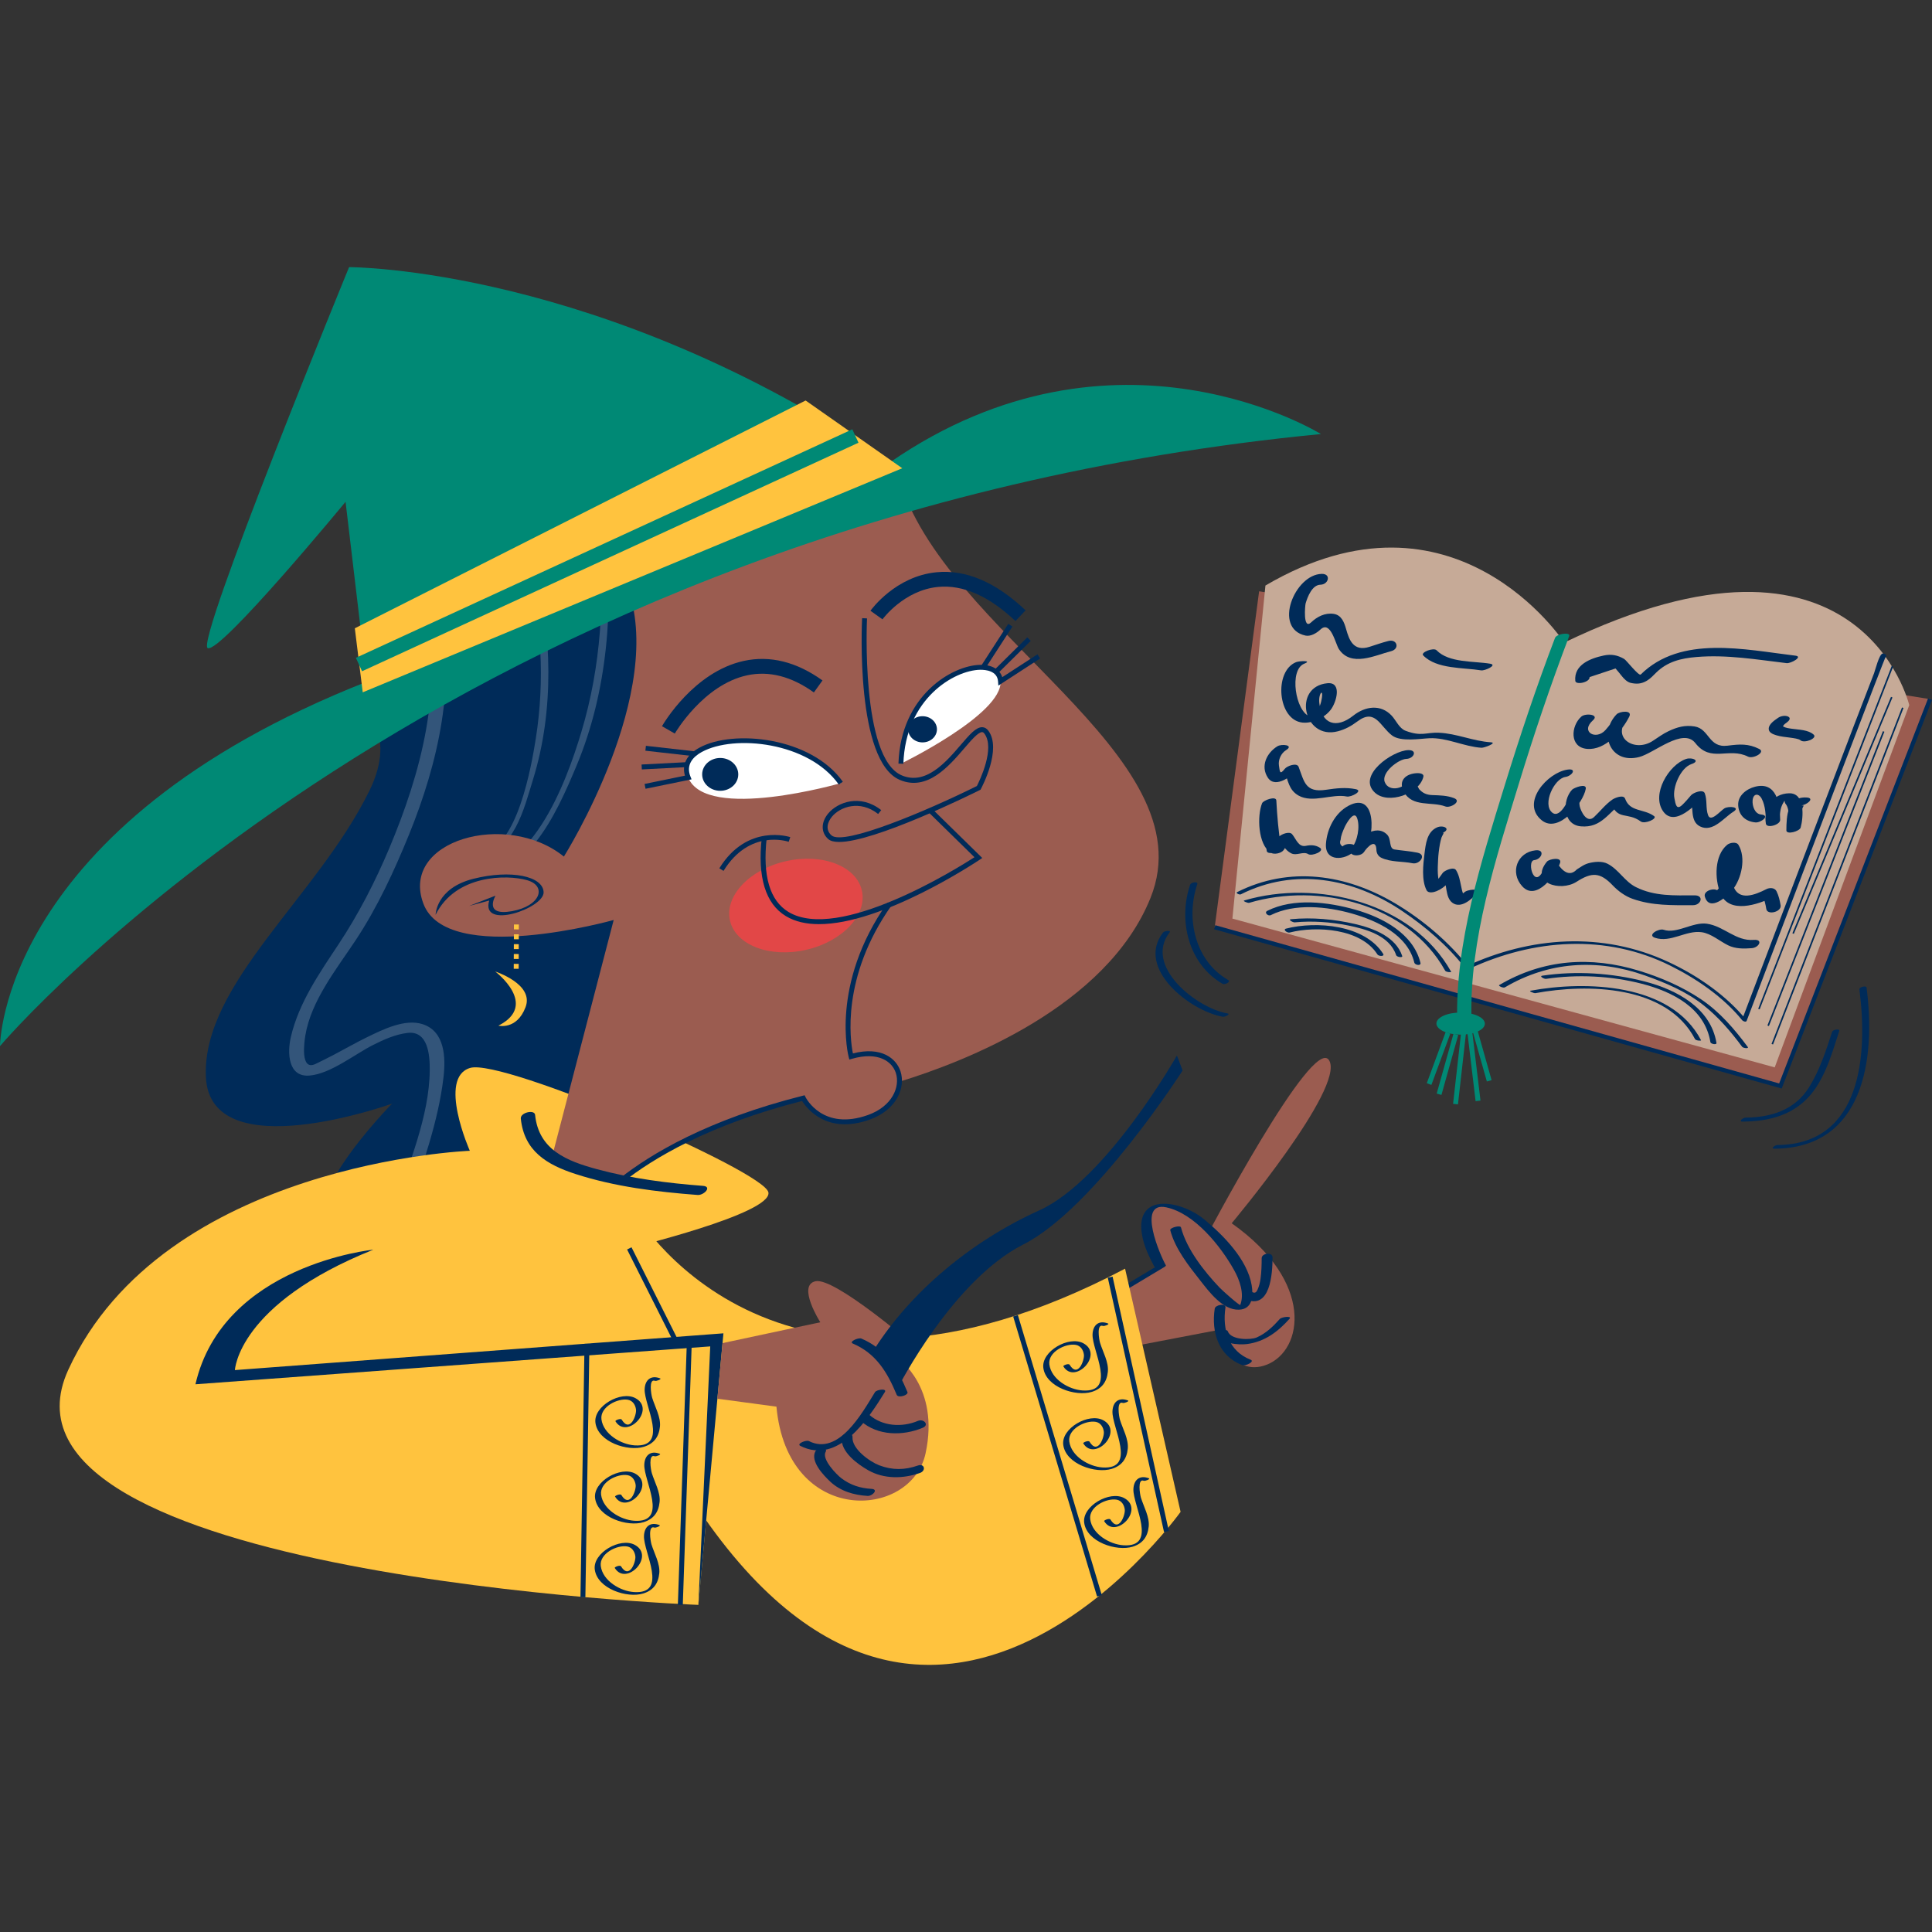 <?xml version="1.0" encoding="UTF-8"?>
<!-- Generator: Adobe Illustrator 25.4.1, SVG Export Plug-In . SVG Version: 6.00 Build 0)  -->
<svg xmlns="http://www.w3.org/2000/svg" xmlns:xlink="http://www.w3.org/1999/xlink" version="1.1" id="Capa_1" x="0px" y="0px" viewBox="0 0 512 512" style="enable-background:new 0 0 512 512;" xml:space="preserve" width="512" height="512">
<rect x="0" y="0" width="512" height="512" fill="#333333" stroke="none"/>
<g>
	<g>
		<g>
			<path style="fill:#002B59;" d="M174.383,145.765l-78.992,41.191c0,0,10.296,6.742,2.492,22.63     c-13.807,28.103-44.3,51.126-43.327,75.708c0.979,24.585,49.345,7.184,49.345,7.184s-29.72,30.1-13.862,35.176     c15.854,5.073,90.875-38.74,90.875-38.74L174.383,145.765z"/>
			<path style="opacity:0.2;fill:#FFFFFF;" d="M108.404,319.734c3.562-11.274,7.733-22.361,9.119-34.174     c0.621-5.268,0.404-12.196-5.484-14.13c-4.732-1.557-10.656,1.447-14.761,3.437c-2.966,1.439-5.82,3.094-8.741,4.622     c-1.616,0.844-3.25,1.663-4.894,2.456c-4.209,2.034-2.964-6.098-2.721-7.563c1.519-9.203,8.32-17.647,13.335-25.225     c5.728-8.653,10.178-18.267,14.086-27.856c7.797-19.146,12.839-40.905,7.944-61.411c-0.389-1.635-4.179-0.656-3.784,0.996     c5.14,21.544-0.989,44.072-9.369,63.975c-3.697,8.782-8.109,17.367-13.371,25.314c-5.089,7.694-10.5,15.426-12.66,24.53     c-1.023,4.309-0.788,10.836,4.961,10.326c5.587-0.495,11.893-5.628,16.83-8.116c2.849-1.437,5.847-2.773,9.038-3.175     c5.561-0.7,5.986,5.995,5.956,9.82c-0.101,12.408-5.623,24.847-9.302,36.498C104.065,321.711,107.922,321.258,108.404,319.734     L108.404,319.734z"/>
			<path style="opacity:0.2;fill:#FFFFFF;" d="M122.234,232.607c16.845,2.042,25.133-16.736,30.539-29.646     c8.363-19.963,9.838-42.175,7.688-63.495c-0.094-0.933-1.99-0.465-1.894,0.496c1.841,18.248,0.779,36.476-4.521,54.093     c-4.062,13.503-13.488,39.244-31.171,37.097C121.895,231.034,120.961,232.452,122.234,232.607L122.234,232.607z"/>
			<path style="opacity:0.2;fill:#FFFFFF;" d="M126.747,226.772c9.491-0.873,12.128-12.538,14.475-20.085     c5.783-18.614,4.95-38.721,0.598-57.522c-0.111-0.479-2.01-0.005-1.896,0.502c3.515,15.173,4.508,30.577,2.076,46.002     c-1.1,6.989-4.912,29.387-14.453,30.264C127.012,225.981,125.497,226.888,126.747,226.772L126.747,226.772z"/>
		</g>
		<g>
			<g>
				<g>
					<g>
						<path style="fill:#9B5C50;" d="M311.552,325.648c1.288,6.226,17.738,28.043,18.932,18.486        c1.196-9.558-16.57-27.282-23.758-24.774c-7.188,2.514,0.809,16.321,0.809,16.321l-17.018,10.202l3.964,12.007l27.794-5.319        c0,0,4.024,12.873,13.527,9.047c9.499-3.824,12.715-21.833-9.39-37.439c0,0,30.071-35.867,25.836-43.15        c-4.239-7.278-33.189,47.935-33.189,47.935"/>
						<path style="fill:#002B59;" d="M291.606,345.941c5.674-3.402,11.346-6.8,17.02-10.201c0.075-0.046,0.419-0.276,0.329-0.434        c-1.461-2.576-7.773-17.004,0.107-15.349c7.547,1.588,14.481,10.357,17.967,16.601c1.482,2.653,2.795,6.258,1.659,9.25        c-0.118,0.313-4.664-3.713-5.469-4.561c-4.047-4.255-8.726-10.15-10.248-15.973c-0.173-0.665-3.015,0.08-2.84,0.747        c1.286,4.912,4.85,9.381,7.932,13.302c2.36,3.001,5.952,7.883,10.248,7.758c3.641-0.109,3.874-3.684,3.387-6.518        c-1.174-6.814-7.438-13.154-12.502-17.356c-6.477-5.373-19.216-7.386-16.346,5.032c0.594,2.575,1.79,5.063,3.026,7.385        c0.269,0.505,0.784-0.134-0.224,0.471c-0.991,0.594-1.984,1.188-2.975,1.785c-4.419,2.647-8.833,5.294-13.249,7.941        C288.212,346.548,291.078,346.258,291.606,345.941L291.606,345.941z"/>
					</g>
					<path style="fill:#002B59;" d="M331.411,360.328c-5.822-2.251-7.521-8.059-6.65-13.827c0.184-1.208-2.689-0.734-2.847,0.31       c-0.938,6.211,0.999,12.528,7.252,14.944C330.082,362.111,332.655,360.808,331.411,360.328L331.411,360.328z"/>
					<path style="fill:#002B59;" d="M322.541,353.556c0.888,2.544,5.717,2.928,7.942,2.631c4.683-0.619,8.199-3.268,11.272-6.721       c0.703-0.789-2.086-0.497-2.601,0.08c-1.768,1.984-3.646,3.805-6.119,4.894c-1.555,0.689-6.829,0.737-7.652-1.63       C325.094,351.987,322.285,352.816,322.541,353.556L322.541,353.556z"/>
					<path style="fill:#002B59;" d="M329.881,344.242c6.825,3.147,7.342-6.821,7.357-10.997c0.006-1.535-2.877-1.148-2.881,0.182       c-0.006,1.851-0.051,3.693-0.312,5.526c-0.137,0.967-0.371,1.905-0.775,2.798c-0.453,1.003-0.82,0.964-1.758,0.532       C330.281,341.715,328.226,343.481,329.881,344.242L329.881,344.242z"/>
				</g>
				<g>
					<path style="fill:#FFC33E;" d="M167.72,320.559c0,0,36.245,65.249,130.436,15.651l14.714,64.449       c0,0-73.327,102.765-138.683-18.897l-22.189-47.519L167.72,320.559z"/>
					
						<rect x="279.58" y="347.029" transform="matrix(0.958 -0.287 0.287 0.958 -98.936 96.671)" style="fill:#002B59;" width="1.304" height="77.463"/>
					
						<rect x="300.74" y="337.555" transform="matrix(0.977 -0.216 0.216 0.977 -73.159 73.77)" style="fill:#002B59;" width="1.303" height="69"/>
					<path style="fill:#002B59;" d="M281.797,362.101c3.041,4.971,10.819-3.156,5.294-6.127c-3.821-2.056-11.178,2.127-10.594,6.54       c0.675,5.095,8.581,7.678,12.856,6.344c2.61-0.813,3.953-2.584,4.237-5.316c0.265-2.542-1.333-5.3-2.057-7.661       c-0.286-0.921-0.959-5.144,0.739-4.497c0.38,0.145,1.875-0.453,1.358-0.651c-2.436-0.931-3.995,0.399-4.094,2.876       c-0.171,4.274,6.569,15.465-2.635,14.879c-3.66-0.232-8.293-2.986-8.811-6.889c-0.44-3.316,4.352-5.69,7.03-5.194       c1.296,0.242,1.992,1.425,2.131,2.622c0.163,1.424-1.582,6.256-3.799,2.638C283.191,361.238,281.648,361.86,281.797,362.101       L281.797,362.101z"/>
					<path style="fill:#002B59;" d="M287.074,382.504c3.043,4.969,10.821-3.157,5.296-6.128c-3.821-2.057-11.18,2.126-10.596,6.539       c0.677,5.097,8.583,7.679,12.858,6.344c2.61-0.813,3.955-2.582,4.239-5.314c0.263-2.542-1.335-5.302-2.061-7.663       c-0.284-0.921-0.957-5.142,0.741-4.495c0.38,0.145,1.873-0.455,1.358-0.653c-2.437-0.93-3.996,0.399-4.096,2.876       c-0.169,4.275,6.569,15.465-2.633,14.88c-3.663-0.236-8.295-2.988-8.812-6.892c-0.44-3.316,4.354-5.689,7.031-5.193       c1.296,0.244,1.99,1.426,2.127,2.622c0.167,1.424-1.578,6.26-3.795,2.638C288.469,381.64,286.927,382.261,287.074,382.504       L287.074,382.504z"/>
					<path style="fill:#002B59;" d="M292.622,403.128c3.045,4.969,10.821-3.158,5.294-6.129c-3.821-2.057-11.178,2.129-10.593,6.539       c0.677,5.096,8.583,7.679,12.856,6.347c2.614-0.815,3.953-2.586,4.239-5.318c0.265-2.542-1.335-5.3-2.059-7.663       c-0.284-0.921-0.959-5.143,0.737-4.493c0.382,0.145,1.879-0.454,1.362-0.652c-2.437-0.93-3.998,0.399-4.096,2.877       c-0.171,4.273,6.571,15.464-2.631,14.878c-3.664-0.232-8.297-2.987-8.815-6.89c-0.438-3.318,4.352-5.688,7.03-5.191       c1.298,0.24,1.992,1.424,2.131,2.621c0.163,1.424-1.582,6.256-3.799,2.637C294.015,402.263,292.473,402.887,292.622,403.128       L292.622,403.128z"/>
				</g>
			</g>
			<g>
				<g>
					<path style="fill:#FFC33E;" d="M166.583,330.831l11.989,23.901l13.147-1.391l-6.642,71.971c0,0-192.239-7.397-166.973-62.318       c25.254-54.906,106.402-58.024,106.402-58.024s-8.615-19.392,0.101-21.963c8.715-2.573,77.957,27.317,79.027,32.985       C204.691,321.647,166.583,330.831,166.583,330.831z"/>
					<path style="fill:#002B59;" d="M51.796,366.847l136.423-10.037l-3.139,68.502l6.635-71.967L62.254,363.09       c0,0,0.732-17.507,36.684-31.914C98.938,331.176,59.117,335.126,51.796,366.847z"/>
					
						<rect x="171.925" y="329.413" transform="matrix(0.894 -0.449 0.449 0.894 -135.419 113.826)" style="fill:#002B59;" width="1.305" height="26.737"/>
					
						<rect x="121.366" y="388.985" transform="matrix(0.016 -1 1 0.016 -237.1 538.402)" style="fill:#002B59;" width="67.138" height="1.304"/>
					<polygon style="fill:#002B59;" points="180.949,425.312 179.643,425.269 182.024,355.589 183.331,355.632      "/>
					<path style="fill:#002B59;" d="M162.921,415.527c3.041,4.967,10.819-3.156,5.294-6.128c-3.821-2.056-11.178,2.129-10.594,6.539       c0.675,5.096,8.583,7.676,12.856,6.348c2.614-0.816,3.953-2.586,4.239-5.317c0.265-2.542-1.333-5.301-2.059-7.663       c-0.284-0.92-0.957-5.143,0.739-4.493c0.38,0.142,1.875-0.456,1.36-0.654c-2.437-0.929-3.996,0.397-4.094,2.878       c-0.169,4.274,6.567,15.464-2.633,14.876c-3.665-0.233-8.295-2.986-8.815-6.887c-0.44-3.318,4.352-5.691,7.03-5.194       c1.298,0.243,1.99,1.427,2.133,2.622c0.164,1.425-1.581,6.257-3.799,2.637C164.315,414.664,162.772,415.287,162.921,415.527       L162.921,415.527z"/>
					<path style="fill:#002B59;" d="M163.008,396.632c3.041,4.969,10.817-3.158,5.294-6.128c-3.823-2.058-11.18,2.126-10.596,6.538       c0.677,5.096,8.583,7.677,12.856,6.347c2.612-0.816,3.957-2.586,4.237-5.32c0.267-2.539-1.331-5.298-2.056-7.661       c-0.284-0.92-0.961-5.142,0.737-4.492c0.38,0.145,1.875-0.457,1.36-0.653c-2.437-0.929-3.996,0.398-4.094,2.877       c-0.171,4.274,6.569,15.464-2.633,14.879c-3.667-0.234-8.297-2.987-8.814-6.89c-0.438-3.318,4.352-5.689,7.03-5.193       c1.298,0.242,1.991,1.428,2.131,2.621c0.164,1.425-1.582,6.257-3.797,2.638C164.401,395.768,162.857,396.387,163.008,396.632       L163.008,396.632z"/>
					<path style="fill:#002B59;" d="M163.098,376.649c3.041,4.969,10.819-3.156,5.294-6.127c-3.821-2.056-11.178,2.127-10.594,6.539       c0.675,5.095,8.583,7.679,12.854,6.345c2.614-0.813,3.957-2.585,4.239-5.316c0.263-2.542-1.331-5.301-2.057-7.661       c-0.284-0.922-0.961-5.145,0.737-4.496c0.38,0.144,1.877-0.455,1.36-0.653c-2.437-0.929-3.996,0.401-4.092,2.878       c-0.173,4.274,6.567,15.465-2.637,14.879c-3.663-0.236-8.293-2.986-8.812-6.892c-0.438-3.314,4.352-5.687,7.03-5.191       c1.299,0.242,1.994,1.425,2.131,2.621c0.165,1.425-1.582,6.258-3.797,2.638C164.491,375.786,162.947,376.409,163.098,376.649       L163.098,376.649z"/>
				</g>
				<g>
					<path style="fill:#9B5C50;" d="M245.292,385.125c-3.774,17.603-36.629,19.411-39.527-12.353l-15.652-2.094l1.362-14.741h0.011       c9.967-2.148,25.906-5.519,25.906-5.519s-6.261-9.817-1.256-10.879c5.016-1.074,25.593,16.64,25.593,16.64l-3.697,3.898       C238.031,360.076,249.078,367.526,245.292,385.125z"/>
					<path style="fill:#002B59;" d="M231.5,357.877l6.503,9.815c0,0,14.462-28.426,33.21-37.91       c18.75-9.487,42.19-46.084,42.19-46.084l-1.508-3.978c0,0-18.633,32.977-36.508,41.053       C257.516,328.848,241.358,342.261,231.5,357.877z"/>
					<path style="fill:#002B59;" d="M226.008,356.055c6.176,2.631,9.159,7.648,11.632,13.593c0.395,0.948,3.184,0.082,2.842-0.747       c-2.582-6.197-5.77-11.428-12.198-14.164C227.479,354.395,224.874,355.574,226.008,356.055L226.008,356.055z"/>
					<path style="fill:#002B59;" d="M212.08,383.167c10.076,5.084,17.983-7.082,22.417-14.259c0.638-1.033-2.183-0.669-2.616,0.028       c-3.426,5.551-9.646,16.936-17.512,12.965C213.638,381.533,211.012,382.627,212.08,383.167L212.08,383.167z"/>
					<path style="fill:#002B59;" d="M216.116,384.561c-1.499,2.66,2.142,6.421,3.891,8.074c2.691,2.542,6.315,3.591,9.93,3.799       c1.253,0.071,2.966-1.757,1.042-1.865c-2.996-0.173-5.612-0.997-8.013-2.825c-1.318-1.002-5.243-5.05-4.167-6.955       C219.537,383.477,216.662,383.595,216.116,384.561L216.116,384.561z"/>
					<path style="fill:#002B59;" d="M223.052,381.052c-0.263,3.728,4.151,6.934,7.007,8.562c4.198,2.399,9.298,2.293,13.738,0.734       c1.685-0.593,1.207-2.582-0.519-1.976c-3.505,1.232-6.782,1.272-10.268-0.05c-2.467-0.936-7.301-4.34-7.084-7.468       C226.031,379.365,223.142,379.75,223.052,381.052L223.052,381.052z"/>
					<path style="fill:#002B59;" d="M228.156,376.607c4.459,3.939,11.137,3.973,16.405,1.756c1.785-0.75,0.22-2.455-1.286-1.819       c-4.235,1.785-9.422,1.474-12.944-1.639C229.311,374.001,226.885,375.481,228.156,376.607L228.156,376.607z"/>
				</g>
			</g>
		</g>
		<g>
			<path style="fill:#9B5C50;" d="M304.908,237.927c-11.667,29.035-49.62,43.557-66.544,48.729c-0.133,3.586-2.761,7.53-8.107,9.438     c-12.64,4.509-17.373-5.079-17.373-5.079c-25.582,6.45-40.62,15.764-48.268,21.799c-2.516-0.521-5.021-1.119-7.509-1.823     c-3.519-1.006-7.571-2.096-10.879-4.172l16.405-63.013c0,0-44.208,12.42-50.446-4.366c-6.228-16.772,22.088-24.695,37.25-12.438     c0,0,27.606-43.815,16.638-71.924l72.129-28.606C249.764,167.633,320.154,200.004,304.908,237.927z"/>
			<g>
				<path style="fill:#E24747;" d="M228.404,235.994c1.475,6.485-5.153,13.526-14.804,15.725c-9.655,2.197-18.678-1.28-20.153-7.768      c-1.476-6.486,5.153-13.526,14.804-15.723C217.905,226.031,226.928,229.508,228.404,235.994z"/>
				<path style="fill:#002B59;" d="M165.042,313.322l-0.809-1.026c8.226-6.496,23.32-15.573,48.486-21.912l0.508-0.127l0.237,0.469      c0.184,0.371,4.662,9.007,16.572,4.758c6.389-2.28,8.566-7.44,7.372-11.139c-0.968-3.001-4.604-5.782-11.684-3.737l-0.635,0.184      l-0.173-0.638c-0.055-0.191-5.042-19.277,10.285-40.962l1.065,0.754c-13.414,18.978-10.934,35.793-10.236,39.226      c7.534-1.936,11.506,1.312,12.623,4.771c1.38,4.281-1.015,10.21-8.175,12.766c-11.372,4.064-16.711-3.014-17.913-4.939      C187.903,298.047,173.118,306.943,165.042,313.322z"/>
				<path style="fill:#002B59;" d="M216.945,244.909c-3.27-0.014-6.245-0.65-8.698-2.14c-5.395-3.279-7.537-10.283-6.362-20.821      l1.298,0.144c-1.115,9.987,0.816,16.568,5.741,19.564c13.257,8.05,44.341-11.274,49.319-14.478l-12.205-11.957l0.916-0.931      l13.356,13.084l-0.668,0.449C258.408,228.649,233.773,244.984,216.945,244.909z"/>
				<path style="fill:#002B59;" d="M222.337,223.127c-1.264-0.004-2.238-0.238-2.832-0.754c-1.959-1.711-1.974-4.434-0.036-6.776      c2.492-3.012,8.497-5.283,14.06-0.912l-0.809,1.027c-4.865-3.827-10.09-1.887-12.245,0.715      c-1.177,1.422-1.822,3.472-0.109,4.964c3.21,2.799,25.245-6.502,38.515-13.087c0.696-1.361,4.914-10.019,1.988-13.9      c-0.256-0.337-0.461-0.379-0.592-0.385c-0.006,0-0.013,0-0.019,0c-1.025-0.005-2.889,2.164-4.688,4.261      c-4.156,4.836-9.845,11.459-17.091,8.412c-11.767-4.96-10.091-41.33-10.012-42.875l1.301,0.066      c-0.017,0.369-1.715,36.999,9.221,41.605c6.358,2.683,11.698-3.524,15.589-8.057c2.379-2.768,4.073-4.755,5.741-4.716      c0.619,0.019,1.153,0.324,1.589,0.907c3.671,4.858-1.738,15.05-1.969,15.48l-0.098,0.184l-0.188,0.092      C256.497,210.946,231.624,223.17,222.337,223.127z"/>
				<path style="fill:#002B59;" d="M191.74,230.794l-1.108-0.684c7.419-12.022,18.69-8.295,18.801-8.26l-0.423,1.235      C208.588,222.939,198.596,219.687,191.74,230.794z"/>
			</g>
			<g>
				
					<rect x="169.984" y="202.113" transform="matrix(0.999 -0.052 0.052 0.999 -10.3 9.53)" style="fill:#002B59;" width="16.118" height="1.305"/>
				
					<rect x="177.897" y="191.523" transform="matrix(0.112 -0.994 0.994 0.112 -39.269 354.324)" style="fill:#002B59;" width="1.304" height="15.206"/>
				<path style="fill:#FFFFFF;" d="M222.828,207.538c0,0-35.717,10.279-40.45-1.488      C177.644,194.283,211.373,191.391,222.828,207.538z"/>
				<path style="fill:#002B59;" d="M171.077,209.03l-0.26-1.277l10.701-2.194c-0.859-2.974,0.487-5.594,3.853-7.429      c8.991-4.905,29.586-2.812,37.987,9.032l-1.062,0.755c-8.034-11.323-27.709-13.33-36.3-8.643      c-2.108,1.152-4.346,3.22-3.013,6.533l0.292,0.726L171.077,209.03z"/>
				<path style="fill:#002B59;" d="M195.65,205.243c-0.009,2.4-2.163,4.341-4.805,4.328c-2.642-0.013-4.775-1.97-4.765-4.372      c0.011-2.402,2.163-4.34,4.805-4.327C193.526,200.883,195.661,202.84,195.65,205.243z"/>
			</g>
			<g>
				<polygon style="fill:#002B59;" points="263.075,179.8 262.16,178.871 272.243,168.908 273.159,169.838     "/>
				
					<rect x="256.047" y="171.452" transform="matrix(0.543 -0.84 0.84 0.543 -24.058 300.003)" style="fill:#002B59;" width="15.105" height="1.306"/>
				<path style="fill:#FFFFFF;" d="M238.751,202.391c0,0,27.008-13.147,26.396-21.849      C264.533,171.838,239.534,178.25,238.751,202.391z"/>
				<path style="fill:#002B59;" d="M239.404,202.413l-1.305-0.044c0.591-18.222,14.372-26.038,21.618-26.174      c3.065-0.079,5.243,1.169,5.89,3.268l9.326-6.057l0.713,1.096l-11.071,7.192l-0.079-1.106c-0.203-2.866-3.381-3.106-4.752-3.089      C252.927,177.629,239.966,185.068,239.404,202.413z"/>
				<path style="fill:#002B59;" d="M248.301,193.289c-0.011,1.917-1.725,3.46-3.835,3.452c-2.104-0.01-3.806-1.57-3.797-3.486      c0.009-1.917,1.723-3.46,3.829-3.451C246.607,189.813,248.307,191.375,248.301,193.289z"/>
			</g>
			<path style="fill:#002B59;" d="M178.829,194.401l-3.396-1.948c0.337-0.589,8.399-14.416,21.706-17.309     c6.924-1.503,13.939,0.237,20.83,5.181l-2.279,3.18c-5.956-4.272-11.914-5.792-17.717-4.535     C186.344,181.497,178.903,194.272,178.829,194.401z"/>
			<path style="fill:#002B59;" d="M269.101,164.586c-6.998-6.624-13.892-9.673-20.48-9.045c-9.083,0.856-14.701,8.514-14.755,8.593     l-3.184-2.277c0.267-0.376,6.653-9.159,17.522-10.207c7.784-0.765,15.72,2.642,23.589,10.095L269.101,164.586z"/>
			<path style="fill:#002B59;" d="M115.437,242.432c0,0,0.075-7.049,10.031-9.549c9.956-2.498,18.436-0.703,18.595,3.554     c0.162,4.252-16.775,10.132-14.417,2.219l-5.324,1.436l6.998-2.736c0,0-3.314,5.491,4.342,4.116     c7.656-1.374,9.32-6.707,4.013-8.215C134.368,231.747,120.733,231.728,115.437,242.432z"/>
			<g>
				<path style="fill:#FFC33E;" d="M132.086,271.809c0,0,4.863,1.231,7.19-4.898c2.328-6.13-8.045-9.451-8.045-9.451      S142.943,266.289,132.086,271.809z"/>
				<path style="fill:#FFC33E;" d="M137.45,256.743l-1.303-0.007l0.006-1.305l1.305,0.007L137.45,256.743z M137.463,254.133      l-1.307-0.008l0.006-1.305l1.305,0.008L137.463,254.133z M137.472,251.524l-1.303-0.008l0.006-1.305l1.305,0.008      L137.472,251.524z M137.486,248.914l-1.305-0.008l0.006-1.304l1.305,0.008L137.486,248.914z M137.499,246.303l-1.305-0.008      l0.006-1.305l1.305,0.008L137.499,246.303z"/>
			</g>
			<path style="fill:#002B59;" d="M138.021,296.444c0.88,8.615,6.894,12.224,14.577,14.704c10.437,3.366,21.386,4.697,32.277,5.532     c1.631,0.128,3.97-2.221,1.407-2.417c-9.484-0.731-18.842-1.921-28.042-4.409c-8.057-2.172-15.483-5.135-16.435-14.405     C141.653,293.963,137.854,294.828,138.021,296.444L138.021,296.444z"/>
		</g>
		<g>
			<path style="fill:#008975;" d="M350.06,115.026C118.401,137.466,0,277.222,0,277.222s0.042-58.294,97.235-96.576l-5.657-47.66     c0,0-33.07,40.097-36.523,38.777c-3.452-1.322,37.457-100.971,37.457-100.971s67.04-0.139,143.371,51.715     C295.661,81.252,350.06,115.026,350.06,115.026z"/>
			<polygon style="fill:#FFC33E;" points="94.032,166.501 213.498,106.137 239.107,124.09 96.129,183.474    "/>
			
				<rect x="88.572" y="143.828" transform="matrix(0.908 -0.418 0.418 0.908 -46.231 80.76)" style="fill:#008975;" width="144.889" height="3.915"/>
		</g>
	</g>
	<g>
		<g>
			<polygon style="fill:#9B5C50;" points="321.907,245.724 471.828,287.797 511.483,185.284 333.679,156.695    "/>
			<path style="fill:#C6AA97;" d="M326.599,243.435l143.719,39.431l35.651-96c0,0-12.846-54.516-91.432-16.572     c0,0-29.048-44.562-79.182-15.123L326.599,243.435z"/>
			<path style="fill:#002B59;" d="M499.646,173.861c0.353-0.071,0.1,0.11-0.058,0.493c-0.246,0.597-0.481,1.199-0.719,1.797     c-0.816,2.071-1.617,4.142-2.418,6.216c-2.62,6.791-5.219,13.591-7.814,20.392c-6.28,16.45-12.533,32.912-18.778,49.374     c-2.326,6.135-4.656,12.269-6.979,18.406c-0.168,0.439-0.98,0.084-1.172-0.152c-4.973-6.134-12.04-10.98-19.032-14.465     c-17.114-8.529-36.352-7.097-53.398,0.86c-0.331,0.153-0.829-0.008-1.046-0.284c-4.593-5.885-10.541-10.984-16.709-15.119     c-12.92-8.66-28.401-11.551-42.696-4.37c-0.361,0.181-1.469-0.34-0.961-0.596c13.868-6.969,28.864-4.734,41.874,2.994     c7.348,4.366,14.344,10.299,19.624,17.065c-0.35-0.097-0.7-0.192-1.048-0.287c17.249-8.05,36.399-9.374,53.85-1.25     c7.626,3.549,15.322,8.828,20.674,15.425c-0.389-0.05-0.78-0.101-1.17-0.152c9.824-25.933,19.658-51.868,29.577-77.77     c1.794-4.687,3.59-9.371,5.407-14.047c0.284-0.727,1.331-5.012,2.259-5.199C499.304,173.111,500.338,173.721,499.646,173.861     L499.646,173.861z"/>
			
				<rect x="434.944" y="221.789" transform="matrix(0.363 -0.932 0.932 0.363 101.345 592.201)" style="fill:#002B59;" width="97.478" height="0.419"/>
			<polygon style="fill:#002B59;" points="468.776,271.917 499.381,193.918 498.992,193.768 468.388,271.762    "/>
			<polygon style="fill:#002B59;" points="469.867,276.796 504.442,187.628 504.052,187.478 469.477,276.645    "/>
			<path style="fill:#002B59;" d="M461.686,277.411c-3.011-4.057-6.255-7.856-10.223-11.006c-4.622-3.67-10.157-6.002-15.679-7.947     c-12.6-4.441-25.415-3.616-36.969,3.198c-0.449,0.263-1.851-0.4-1.506-0.604c11.652-6.868,24.22-7.719,37.029-3.804     c5.775,1.768,11.462,4.217,16.482,7.594c4.935,3.318,8.837,7.876,12.35,12.609C463.559,277.972,461.957,277.775,461.686,277.411     L461.686,277.411z"/>
			<path style="fill:#002B59;" d="M453.274,276.165c-1.488-9.063-10.075-13.36-18.169-15.458     c-8.122-2.108-17.095-2.537-25.392-1.299c-0.48,0.071-1.896-0.703-0.997-0.839c8.952-1.337,18.445-0.724,27.192,1.544     c8.363,2.168,17.439,6.959,18.972,16.28C454.978,276.979,453.356,276.683,453.274,276.165L453.274,276.165z"/>
			<path style="fill:#002B59;" d="M449.199,275.375c-7.485-14.331-28.456-14.734-42.312-12.178c-0.386,0.07-1.785-0.556-1.32-0.64     c14.612-2.697,37.302-2.06,45.223,13.104C450.919,275.904,449.415,275.786,449.199,275.375L449.199,275.375z"/>
			<path style="fill:#002B59;" d="M382.984,257.241c-9.834-17.677-33.452-23.456-51.939-17.984     c-0.361,0.105-1.781-0.482-1.328-0.619c19.216-5.684,44.62,0.5,54.858,18.901C384.678,257.728,383.208,257.639,382.984,257.241     L382.984,257.241z"/>
			<path style="fill:#002B59;" d="M374.799,255.069c-1.805-7.381-9.915-11.102-16.561-12.979c-6.633-1.876-15.09-2.752-21.473,0.43     c-0.713,0.355-1.845-0.683-0.912-1.147c6.988-3.485,16.106-2.334,23.331-0.293c7.139,2.018,15.35,6.31,17.255,14.101     C376.642,256.005,374.984,255.827,374.799,255.069L374.799,255.069z"/>
			<path style="fill:#002B59;" d="M369.994,253.132c-1.717-5.192-8.032-6.937-12.816-7.889c-4.568-0.91-9.42-1.251-14.065-0.808     c-0.47,0.045-1.89-0.752-0.997-0.837c5.627-0.539,11.44-0.005,16.937,1.261c4.82,1.11,10.847,3.352,12.551,8.499     C371.771,253.868,370.163,253.644,369.994,253.132L369.994,253.132z"/>
			<path style="fill:#002B59;" d="M365.02,252.921c-4.344-6.849-16.141-7.608-23.248-5.79c-0.649,0.166-1.909-0.795-0.94-1.041     c8.028-2.056,20.839-1.016,25.721,6.688C367.017,253.511,365.372,253.476,365.02,252.921L365.02,252.921z"/>
			<polygon style="fill:#002B59;" points="472.167,288.472 472.349,287.998 512,185.484 510.962,185.082 471.493,287.124      322.059,245.187 321.756,246.26    "/>
			<path style="fill:#002B59;" d="M350.257,152.084c-7.184,0.167-12.952,14.471-4.28,16.353c1.38,0.3,3.005-0.703,3.94-1.595     c2.695-2.578,4.006,3.806,4.895,5.164c3.218,4.905,9.642,1.633,13.83,0.567c2.356-0.6,1.64-3.304-0.711-2.704     c-1.691,0.431-3.323,1.013-4.986,1.542c-4.316,1.38-5.418-1.906-6.202-4.656c-0.515-1.807-1.206-3.779-3.348-4.08     c-2.272-0.317-4.344,0.746-5.933,2.264c-2.225,2.124-1.595-4.584-1.46-5.033c0.532-1.8,1.734-4.899,3.932-4.95     C352.126,154.904,352.828,152.024,350.257,152.084L350.257,152.084z"/>
			<path style="fill:#002B59;" d="M377.163,173.69c3.556,3.681,10.686,3.184,15.348,3.965c0.976,0.165,4.421-1.424,2.4-1.762     c-4.307-0.726-10.945-0.19-14.201-3.563C379.931,171.52,376.379,172.877,377.163,173.69L377.163,173.69z"/>
			<path style="fill:#002B59;" d="M343.481,175.475c-5.964,2.379-4.922,15.411,1.736,16.02c2.718,0.25,5.821-1.305,7.446-3.414     c1.523-1.98,3.054-7.395-0.882-7.019c-9.326,0.891-6.355,15.141,2.768,12.738c2.024-0.531,3.587-1.431,5.253-2.67     c4.66-3.464,5.926,1.345,9.089,3.764c2.319,1.775,7.466,0.851,9.963,0.745c4.572-0.199,9.132,2.229,13.742,2.527     c0.75,0.047,4.32-1.334,2.481-1.453c-4.735-0.302-9.01-2.323-13.742-2.528c-3.432-0.148-4.6,1.087-8.867-0.53     c-1.668-0.636-2.507-2.772-3.669-4.008c-2.904-3.094-6.992-2.512-10.193,0.022c-4.459,3.531-8.38,2.261-8.98-3.415     c-0.284-2.689,1.412-4.252,0.485-0.289c-0.228,0.968-1.38,4.465-3.016,3.899c-3.78-1.306-5.544-12.349-1.46-13.978     C347.938,174.969,344.326,175.14,343.481,175.475L343.481,175.475z"/>
			<path style="fill:#002B59;" d="M338.517,197.775c-2.84,1.758-4.536,5.269-2.518,8.326c2.029,3.081,6.676-0.662,8.01-2.359     c-1.213,0.164-2.428,0.323-3.645,0.486c0.989,2.607,1.16,5.134,3.765,6.604c3.729,2.104,8.862-0.555,12.801,0.251     c1.121,0.231,4.459-1.513,2.353-1.946c-2.684-0.549-5.209-0.233-7.899,0.165c-5.45,0.808-5.726-2.092-7.233-6.072     c-0.474-1.25-3.099-0.207-3.645,0.487c-1.362,1.729-1.32,0.85-1.574-0.843c-0.233-1.55,0.585-3.278,1.896-4.087     C343,197.441,339.665,197.064,338.517,197.775L338.517,197.775z"/>
			<path style="fill:#002B59;" d="M373.176,198.793c-4.134,0.119-13.65,6.745-8.835,11.241c3.532,3.298,11.842,0.29,12.867-4.178     c0.207-0.904-1.115-0.984-1.668-0.964c-2.983,0.12-5.08,1.976-3.509,4.925c2.236,4.205,7.381,2.524,11.024,3.909     c1.322,0.501,4.434-1.395,2.281-2.213c-1.901-0.724-3.754-0.73-5.766-0.806c-1.568-0.059-2.565-0.546-3.507-1.599     c0.041,0.05-1.012-1.892-0.989-1.894c-0.555-0.322-1.112-0.643-1.668-0.965c-0.605,2.651-5.326,3.915-6.434,0.999     c-0.97-2.542,3.682-6.073,5.738-6.134C374.688,201.058,375.775,198.715,373.176,198.793L373.176,198.793z"/>
			<path style="fill:#002B59;" d="M339.487,224.526c-0.677-4.102-1.027-8.252-1.249-12.404c-0.07-1.262-3.453-0.061-3.778,0.754     c-1.337,3.349-1.096,10.886,2.236,13.075c0.931,0.609,2.864,0.206,3.513-0.709c0.794-1.124,1.303-2.414,2.191-3.47     c-1.172,0.235-2.342,0.471-3.513,0.708c1.174,1.382,1.602,2.788,3.272,3.648c1.493,0.766,3.18-0.622,4.568,0.239     c0.952,0.588,4.476-0.828,3.043-1.717c-1.174-0.727-2.36-0.766-3.697-0.495c-2.001,0.408-2.588-1.829-3.652-3.084     c-0.745-0.875-2.945,0.029-3.515,0.708c-0.89,1.058-1.397,2.344-2.193,3.471c1.174-0.237,2.343-0.473,3.515-0.708     c-3.062-2.012-3.212-9.131-1.999-12.177c-1.258,0.255-2.518,0.504-3.778,0.757c0.224,4.151,0.574,8.299,1.251,12.405     C335.891,226.678,339.696,225.803,339.487,224.526L339.487,224.526z"/>
			<path style="fill:#002B59;" d="M355.801,224.308c-0.658-0.403-0.827-1-0.511-1.792c0.079-1.144,0.585-2.239,1.036-3.274     c0.34-0.788,2.481-4.683,3.304-2.482c0.852,2.284,0.128,6.171-1.439,7.993c1.057,0.394,2.116,0.786,3.172,1.178     c1.034-1.574,3.299-3.81,3.398-0.731c0.03,0.929,0.468,1.713,1.316,2.123c2.469,1.191,5.614,0.9,8.26,1.448     c1.898,0.391,3.821-2.284,1.309-2.802c-2.005-0.412-4.058-0.543-6.08-0.847c-1.567-0.234-0.777-2.747-1.973-3.945     c-3.071-3.081-7.733,1.034-9.403,3.576c-1.36,2.068,2.05,2.483,3.172,1.178c3.077-3.579,3.639-16.532-4.045-12.368     c-3.551,1.924-5.651,6.094-5.926,10.053c-0.339,4.889,5.166,4.413,7.579,1.87C360.621,223.747,356.997,223.047,355.801,224.308     L355.801,224.308z"/>
			<path style="fill:#002B59;" d="M380.823,219.271c-2.668,1.184-2.992,4.373-3.317,6.964c-0.355,2.861-0.833,7.043,0.561,9.703     c0.455,0.862,1.918,0.527,2.625,0.234c2.49-1.032,3.558-2.773,5.174-4.824c-1.174,0.231-2.345,0.464-3.519,0.695     c1.245,2.05,0.51,5.734,2.593,7.231c2.296,1.645,5.219-1.092,6.558-2.682c1.038-1.238-2.755-0.939-3.509-0.044     c-1.275,0.9-1.202,1.266,0.22,1.102c-0.22-0.231-0.372-0.495-0.464-0.799c-0.275-0.647-0.395-1.378-0.542-2.06     c-0.314-1.46-0.545-2.892-1.33-4.184c-0.604-1-3.02,0.066-3.515,0.693c-0.899,1.144-1.713,2.818-3.127,3.407     c0.874,0.079,1.749,0.157,2.625,0.234c-1.062-2.018-0.846-4.847-0.75-7.035c0.062-1.403,0.237-2.797,0.481-4.179     c0.103-0.593,0.26-1.172,0.421-1.753c0.128-0.453,0.954-1.539,0.275-1.237C384.697,219.663,382.478,218.532,380.823,219.271     L380.823,219.271z"/>
			<path style="fill:#002B59;" d="M421.258,179.436c2.29-0.762,4.585-1.523,6.877-2.286c0.579,0.668,1.14,1.349,1.685,2.045     c0.562,0.702,1.407,1.568,2.328,1.776c1.572,0.357,2.834,0.283,4.278-0.563c0.937-0.548,1.704-1.395,2.466-2.145     c3.013-2.966,6.65-3.807,10.678-4.147c8.015-0.682,15.957,0.678,23.893,1.623c1.134,0.135,4.45-1.729,2.342-1.981     c-13.401-1.595-30.308-5.535-41.001,4.995c-0.5,0.494-3.795-3.788-4.374-4.121c-1.755-1.021-3.41-1.34-5.413-0.918     c-3.554,0.749-7.944,2.451-7.549,6.719C417.582,181.623,421.386,180.824,421.258,179.436L421.258,179.436z"/>
			<path style="fill:#002B59;" d="M419.065,189.907c-2.781,2.463-3.189,8.134,1.489,8.554c4.877,0.437,9.242-4.663,11.21-8.53     c0.953-1.874-2.58-1.429-3.346-0.633c-4.891,5.086-1.683,13.291,5.975,11.323c3.994-1.026,11.598-7.907,14.9-3.689     c4.149,5.299,8.82,1.002,13.96,3.586c1.328,0.666,4.726-1.152,2.958-2.041c-2.891-1.451-5.172-1.276-8.389-0.866     c-5.089,0.644-4.792-4.479-8.762-5.1c-2.541-0.397-4.562,0.162-6.866,1.247c-1.476,0.692-2.84,1.7-4.201,2.59     c-4.952,3.239-11.282-1.091-6.462-6.104c-1.115-0.21-2.23-0.421-3.344-0.632c-0.726,1.422-1.651,2.632-2.7,3.827     c-2.49,2.843-6.829,0.527-3.31-2.585C423.9,189.328,420.184,188.917,419.065,189.907L419.065,189.907z"/>
			<path style="fill:#002B59;" d="M471.207,190.236c-0.882,0.626-2.373,1.563-2.475,2.784c-0.092,1.126,1.121,1.557,1.992,1.829     c1.183,0.372,2.464,0.463,3.684,0.636c0.878,0.126,2.287,0.287,2.725,0.687c1.016,0.928,4.576-0.515,3.513-1.482     c-1.42-1.299-3.887-1.286-5.681-1.55c-0.854-0.124-1.73-0.219-2.392-0.605c-0.026-0.016-0.032-0.143-0.049-0.111     c0.205-0.421,0.671-0.73,1.04-0.995c0.491-0.348,1.164-1.1,0.324-1.523C473.122,189.517,471.883,189.751,471.207,190.236     L471.207,190.236z"/>
			<path style="fill:#002B59;" d="M415.396,203.956c-5.284,0.761-12.469,8.784-6.859,13.4c4.544,3.741,11.088-4.66,11.707-8.309     c0.277-1.605-3.148-0.286-3.637,0.235c-2.603,2.773-2.55,9.273,2.33,9.707c5.537,0.493,7.302-3.74,11.351-6.554     c-1.132,0.078-2.264,0.154-3.395,0.233c1.76,4.931,4.32,2.39,7.936,5.035c1.036,0.757,4.478-0.733,3.528-1.425     c-2.759-2.018-6.407-1.051-7.679-4.608c-0.429-1.202-2.77-0.202-3.395,0.232c-1.858,1.29-3.201,3.089-4.845,4.625     c-1.931,1.806-3.517-1.571-3.799-2.884c-0.346-1.612,0.416-3.218,1.469-4.339c-1.211,0.079-2.426,0.158-3.637,0.237     c-0.231,1.355-2.847,7.67-5.119,5.802c-2.693-2.215,0.528-9.015,3.483-9.439C416.59,205.653,418.027,203.575,415.396,203.956     L415.396,203.956z"/>
			<path style="fill:#002B59;" d="M446.823,201.137c-4.568,1.535-9.298,9.366-6.046,13.915c3.065,4.282,8.899-1.993,10.862-4.317     c-1.215,0.168-2.426,0.337-3.641,0.507c0.918,2.464-0.278,6.352,2.511,7.758c3.398,1.715,6.383-2.361,8.777-3.832     c2.17-1.339-1.183-1.629-2.292-0.947c-1.091,0.673-3.63,3.797-4.342,1.804c-0.662-1.847-0.179-3.931-0.865-5.782     c-0.457-1.223-3.103-0.132-3.639,0.506c-0.724,0.855-1.452,1.703-2.255,2.489c-1.634,1.602-1.834-0.053-2.161-1.726     c-0.56-2.884,1.661-8.062,4.523-9.022C450.782,201.641,448.452,200.591,446.823,201.137L446.823,201.137z"/>
			<path style="fill:#002B59;" d="M466.703,215.853c-1.689-0.155-2.339-2.285-2.249-3.677c0.128-1.944,1.61-2.038,2.409-0.527     c1.025,1.94,1.106,4.494,1.113,6.642c1.264-0.334,2.526-0.666,3.788-0.998c-0.15-0.924-0.062-1.801,0.117-2.718     c0.126-0.642,0.378-1.246,0.698-1.814c0.592-1.058,0.203-0.232,0.587,0.223c1.363,1.613,0.748,4.976,0.246,6.805     c1.26-0.243,2.522-0.488,3.784-0.731c0.006-0.954,0.043-1.904,0.124-2.855c0.051-0.584,0.16-1.15,0.282-1.723     c0.228-1.082,0.897-0.983-0.404-1.038c1.409,0.064,4.049-1.988,1.493-2.102c-5.046-0.229-5.262,4.931-5.283,8.713     c-0.008,1.25,3.505,0.273,3.784-0.732c0.73-2.655,1.268-9.197-3.067-9.09c-4.376,0.108-6.827,3.846-6.148,8.058     c0.215,1.321,3.793,0.331,3.788-0.998c-0.017-4.384-0.972-10.263-6.676-8.794c-2.264,0.581-4.602,2.372-4.449,4.93     c0.16,2.711,1.965,4.285,4.576,4.525C466.636,218.087,469.253,216.087,466.703,215.853L466.703,215.853z"/>
			<path style="fill:#002B59;" d="M406.948,225.339c-4.897,0.513-6.872,5.875-3.539,9.541c3.799,4.179,9.07-3.297,10.028-6.199     c0.555-1.672-2.885-1.059-3.474-0.347c-4.656,5.617,3.504,8.121,7.837,5.349c4.032-2.581,6.232-2.575,9.595,0.96     c1.422,1.5,3.284,2.855,5.23,3.547c5.236,1.866,10.592,1.708,16.078,1.694c2.101-0.009,2.966-2.616,0.389-2.607     c-5.377,0.016-10.631,0.293-15.585-2.197c-2.968-1.489-4.523-4.65-7.485-6.173c-1.484-0.764-3.485-0.557-5.031-0.15     c-0.686,0.181-1.363,0.527-1.958,0.912c-0.389,0.246-0.775,0.493-1.16,0.74c-1.493,1.567-3.086,1.211-4.781-1.062     c-1.158-0.117-2.317-0.235-3.474-0.351c-2.738,8.269-5.234-0.821-3.06-1.049C408.605,227.731,409.538,225.068,406.948,225.339     L406.948,225.339z"/>
			<path style="fill:#002B59;" d="M451.794,237.575c1.183,4.246,5.922,0.018,7.316-1.708c2.432-3.008,3.667-8.549,1.593-11.976     c-0.547-0.908-2.321-0.556-2.977-0.016c-3.421,2.818-3.353,9.057-1.807,12.863c2.272,5.593,10.016,2.992,13.817,1.048     c-0.905-0.193-1.809-0.385-2.714-0.574c0.581,1.207,0.848,2.384,1.072,3.699c0.288,1.696,4.083,0.755,3.788-0.995     c-0.226-1.316-0.491-2.495-1.072-3.702c-0.48-0.996-1.813-1.035-2.716-0.575c-2.896,1.484-7.415,3.353-8.771-0.973     c-0.686-2.19-1.175-7.441,0.882-9.136c-0.991-0.005-1.986-0.008-2.979-0.013c1.072,1.768,0.653,3.96,0.211,5.855     c-0.269,1.144-0.775,2.208-1.341,3.225c-0.291,0.395-0.587,0.787-0.886,1.177c-0.764,0.508-0.64,0.778,0.372,0.805     C455.109,234.886,451.326,235.891,451.794,237.575L451.794,237.575z"/>
			<path style="fill:#002B59;" d="M438.567,248.516c4.188,1.421,8.222-2.063,12.405-1.469c2.518,0.359,4.749,2.364,6.977,3.46     c1.977,0.972,4.171,0.935,6.306,0.768c1.9-0.15,3.116-2.402,0.498-2.194c-4.775,0.374-7.867-3.639-12.406-4.286     c-3.733-0.53-8.01,2.778-11.474,1.6C439.62,245.97,436.425,247.785,438.567,248.516L438.567,248.516z"/>
			<g>
				<path style="fill:#008975;" d="M412.086,169.074c-4.925,12.912-9.315,26.054-13.388,39.258      c-6.133,19.87-13.095,41.542-12.523,62.575c0.026,1.061,3.821,0.361,3.786-0.998c-0.568-20.856,6.477-42.368,12.508-62.087      c4.04-13.212,8.463-26.345,13.388-39.26C416.284,167.451,412.534,167.901,412.086,169.074L412.086,169.074z"/>
				<path style="fill:#008975;" d="M393.5,271.291c-0.008,1.616-2.885,2.913-6.43,2.899c-3.545-0.018-6.409-1.34-6.404-2.955      c0.008-1.615,2.885-2.913,6.43-2.897C390.642,268.354,393.508,269.676,393.5,271.291z"/>
				
					<rect x="374.174" y="279.934" transform="matrix(0.346 -0.938 0.938 0.346 -13.93 541.178)" style="fill:#008975;" width="14.477" height="1.305"/>
				<polygon style="fill:#008975;" points="381.998,290.163 380.74,289.808 385.186,273.95 386.442,274.3     "/>
				
					<rect x="376.616" y="281.935" transform="matrix(0.112 -0.994 0.994 0.112 62.656 635.305)" style="fill:#008975;" width="20.509" height="1.305"/>
				
					<rect x="390.026" y="273.154" transform="matrix(0.993 -0.119 0.119 0.993 -30.941 48.706)" style="fill:#008975;" width="1.303" height="18.412"/>
				
					<rect x="392.077" y="272.131" transform="matrix(0.962 -0.272 0.272 0.962 -61.181 117.25)" style="fill:#008975;" width="1.305" height="14.766"/>
			</g>
			<polygon style="fill:#002B59;" points="475.384,247.482 501.521,184.834 501.136,184.672 475.001,247.324    "/>
		</g>
		<g>
			<path style="fill:#002B59;" d="M315.392,234.475c-3.219,9.494-0.421,21.019,8.574,26.229c0.632,0.364,2.345-0.507,1.486-1.007     c-8.739-5.057-11.259-16.244-8.156-25.398C317.561,233.526,315.637,233.752,315.392,234.475L315.392,234.475z"/>
			<path style="fill:#002B59;" d="M308.24,247.104c-7.378,9.522,7.199,20.858,15.831,22.35c0.493,0.086,2.213-0.711,1.198-0.887     c-8.117-1.403-22.27-12.506-15.293-21.511C310.426,246.474,308.56,246.693,308.24,247.104L308.24,247.104z"/>
			<path style="fill:#002B59;" d="M461.857,297.245c5.975-0.077,11.654-1.226,16.219-5.305c5.189-4.64,7.28-12.362,9.347-18.725     c0.212-0.651-1.685-0.398-1.892,0.234c-1.634,5.031-3.271,10.117-6.08,14.638c-3.767,6.066-10.007,8.011-16.852,8.096     C461.902,296.194,460.578,297.261,461.857,297.245L461.857,297.245z"/>
			<path style="fill:#002B59;" d="M470.295,304.42c23.622-0.195,26.84-23.722,24.358-42.724c-0.075-0.565-1.98-0.152-1.894,0.5     c2.213,16.955,0.747,41.056-21.701,41.244C470.414,303.444,469.022,304.431,470.295,304.42L470.295,304.42z"/>
		</g>
	</g>
</g>















</svg>
